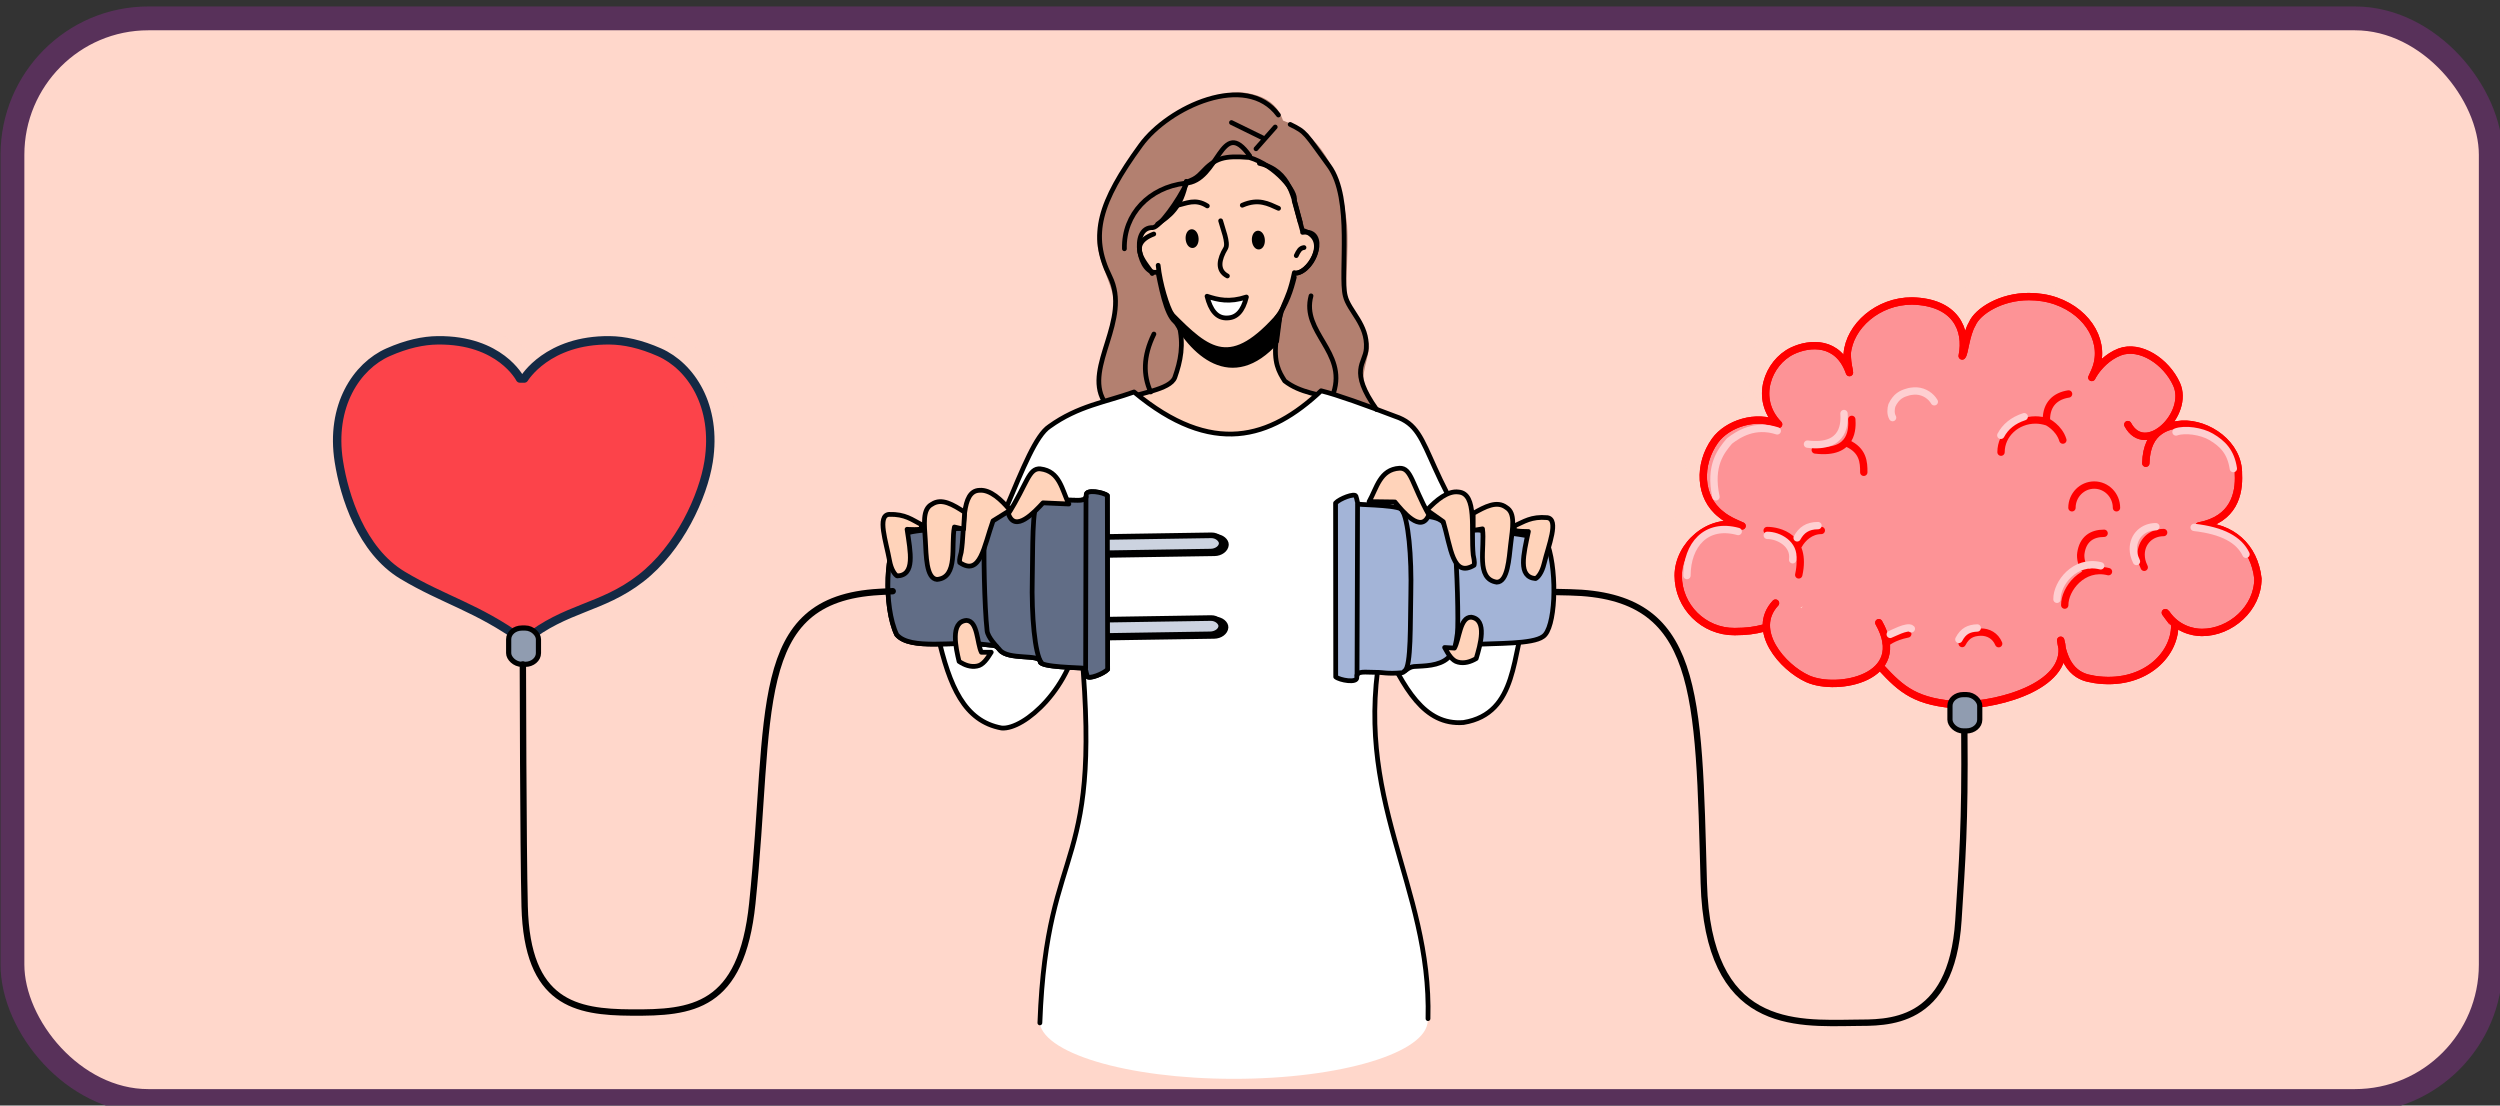 <?xml version="1.0" encoding="UTF-8" standalone="no"?>
<!-- Created with Inkscape (http://www.inkscape.org/) -->

<svg
   width="88.293mm"
   height="39.044mm"
   viewBox="0 0 88.293 39.044"
   version="1.1"
   id="svg1"
   inkscape:version="1.4 (86a8ad7, 2024-10-11)"
   sodipodi:docname="box1.svg"
   xmlns:inkscape="http://www.inkscape.org/namespaces/inkscape"
   xmlns:sodipodi="http://sodipodi.sourceforge.net/DTD/sodipodi-0.dtd"
   xmlns="http://www.w3.org/2000/svg"
   xmlns:svg="http://www.w3.org/2000/svg">
  <rect x="0" y="0" width="88.293" height="39.044" fill="#333333" stroke="none"/>
  <sodipodi:namedview
     id="namedview1"
     pagecolor="#ffffff"
     bordercolor="#000000"
     borderopacity="0.25"
     inkscape:showpageshadow="2"
     inkscape:pageopacity="0.0"
     inkscape:pagecheckerboard="0"
     inkscape:deskcolor="#d1d1d1"
     inkscape:document-units="mm"
     inkscape:zoom="2.9041807"
     inkscape:cx="191.44814"
     inkscape:cy="54.920825"
     inkscape:window-width="1920"
     inkscape:window-height="1017"
     inkscape:window-x="-8"
     inkscape:window-y="825"
     inkscape:window-maximized="1"
     inkscape:current-layer="layer14" />
  <defs
     id="defs1" />
  <g
     inkscape:label="Layer 1"
     inkscape:groupmode="layer"
     id="layer1"
     transform="translate(-85.46,-104.775)">
    <g
       inkscape:groupmode="layer"
       id="layer14"
       inkscape:label="BOX_2"
       transform="matrix(0.45,0,0,0.45,63.31,-162.517)"
       style="display:inline">
      <rect
         style="display:inline;fill:#ffd7cb;fill-opacity:1;stroke:#58315a;stroke-width:1.87;stroke-linecap:round;stroke-linejoin:round;stroke-dasharray:none;stroke-dashoffset:0;stroke-opacity:1"
         id="rect4"
         width="194.505"
         height="84.968"
         x="50.199"
         y="595.425"
         rx="10.661"
         ry="10.705" />
      <g
         id="g387"
         transform="translate(-164.211,419.16)"
         inkscape:label="heart/brain shadow"
         style="mix-blend-mode:multiply;fill:#ffd7cb;fill-opacity:0.845">
        <path
           id="path167-9-1"
           style="display:inline;fill:#ffd7cb;fill-opacity:0.845;stroke:none;stroke-width:0.697;stroke-linecap:round;stroke-linejoin:round;stroke-dasharray:none;stroke-opacity:1"
           d="m 371.205,196.362 c -2.187,-0.007 -4.024,1.144 -4.448,2.145 -0.508,0.871 -0.582,2.299 -0.784,2.513 0.429,-2.113 -0.557,-4.232 -3.931,-4.313 -2.682,-0.007 -4.906,1.979 -5.087,4.139 0.03,1.018 0.164,1.151 0.177,1.477 -0.874,-2.515 -3.115,-2.353 -4.483,-1.7 -1.915,0.922 -3.014,3.768 -1.073,5.759 -1.759,-0.81 -4.031,-0.052 -4.991,1.284 -1.322,1.846 -1.266,4.434 0.481,5.779 0.552,0.473 1.408,0.793 1.645,0.904 -2.536,-0.704 -5.007,1.506 -5.01,3.891 1e-4,2.428 1.985,4.42 4.434,4.397 0.955,-0.009 1.51,-0.076 2.331,-0.29 l 0.158,-0.088 c 0.07,1.714 1.8,3.439 3.239,4.084 1.516,0.676 4.475,0.441 5.662,-1.012 a 6.064,17.144 59.267 0 0 0.358,-0.072 l -0.262,0.203 c 1.482,1.599 2.577,2.587 5.531,2.875 -0.016,0.062 -0.025,0.126 -0.025,0.192 l 10e-6,1.087 c 0,0.489 0.465,0.882 1.042,0.882 h 0.255 c 0.577,10e-6 1.042,-0.394 1.042,-0.882 v -1.087 c -2e-5,-0.084 -0.015,-0.165 -0.04,-0.242 2.905,-0.39 6.572,-1.803 6.384,-4.369 0.562,2.448 2.272,2.376 2.536,2.475 3.779,0.578 6.302,-1.833 6.302,-4.239 -4.6e-4,-0.028 -1.05,-1.356 -0.652,-0.92 0.817,1.187 2.028,1.473 2.782,1.474 2.241,3e-5 4.392,-1.881 4.392,-4.225 -0.279,-2.503 -2.069,-4.125 -4.622,-4.129 2.755,-0.514 3.164,-2.555 3.093,-4.042 0.056,-2.394 -2.431,-4.049 -4.439,-3.937 -0.234,0.02 -0.51,0.056 -0.795,0.127 a 6.064,17.144 59.267 0 0 -0.22,-0.258 c 0.681,-0.84 1.053,-2.021 0.598,-3.014 -0.811,-1.779 -2.863,-3.129 -4.466,-2.518 -1.944,0.762 -2.566,2.976 -1.949,1.505 0.939,-2.12 -0.423,-4.584 -3.041,-5.505 -0.68,-0.239 -1.403,-0.344 -2.123,-0.346 z m -17.849,24.367 a 6.064,17.144 59.267 0 0 -0.028,0.053 l -0.05,-0.009 z" />
        <path
           style="mix-blend-mode:multiply;fill:none;fill-opacity:0.845;stroke:#ffd7cb;stroke-width:0.5;stroke-linecap:round;stroke-linejoin:round;stroke-dasharray:none;stroke-dashoffset:3.78;stroke-opacity:1"
           d="m 366.303,230.746 c 0.066,7.21 -0.217,9.923 -0.515,14.62 -0.528,8.333 -5.686,8.006 -8.107,8.035 -4.744,0.058 -11.555,0.555 -11.877,-10.981 -0.419,-15.021 -0.28,-22.574 -10.512,-22.803 l -1.075,-0.024"
           id="path383-0"
           sodipodi:nodetypes="cssssc" />
        <path
           id="path172-8-0"
           style="display:inline;mix-blend-mode:multiply;fill:#ffd7cb;fill-opacity:0.845;stroke:none;stroke-width:0.661;stroke-linecap:round;stroke-linejoin:round;stroke-dasharray:none;stroke-opacity:1"
           d="m 249.754,200.734 c -1.13,0.012 -2.426,0.285 -3.901,0.938 -2.463,1.091 -4.548,4.201 -3.859,8.574 0.427,2.708 1.764,6.986 5.003,8.927 2.974,1.782 5.446,2.437 8.534,4.489 -0.133,0.148 -0.211,0.333 -0.211,0.533 v 1.087 c 0,0.489 0.464,0.882 1.041,0.882 h 0.255 c 0.577,0 1.042,-0.394 1.042,-0.882 v -1.087 c 0,-0.206 -0.083,-0.396 -0.223,-0.546 2.841,-1.96 5.426,-2.055 8.234,-4.22 3.069,-2.367 4.917,-6.475 5.344,-9.183 0.689,-4.373 -1.396,-7.483 -3.859,-8.574 -1.475,-0.653 -2.77,-0.926 -3.9,-0.938 -4.899,-0.053 -6.711,2.999 -6.711,2.999 h -0.336 c 0,0 -1.556,-3.052 -6.455,-2.999 z" />
        <path
           style="mix-blend-mode:multiply;fill:none;fill-opacity:0.845;stroke:#ffd7cb;stroke-width:0.5;stroke-linecap:round;stroke-linejoin:round;stroke-dasharray:none;stroke-dashoffset:3.78;stroke-opacity:1"
           d="m 256.468,226.407 c 0,0 -0.009,14.128 0.107,18.758 0.192,7.622 4.033,8.298 8.372,8.327 4.745,0.032 8.644,-0.332 9.495,-8.561 1.546,-14.947 -0.242,-23.891 9.977,-24.451 l 1.042,-0.057"
           id="path382-8"
           sodipodi:nodetypes="cssssc" />
      </g>
      <path
         id="path172-8"
         style="display:inline;fill:#fc434a;fill-opacity:1;stroke:#142944;stroke-width:0.661;stroke-linecap:round;stroke-linejoin:round;stroke-dasharray:none;stroke-opacity:1"
         d="m 90.46,644.201 c 3.162,-2.56 5.964,-2.446 9.033,-4.814 3.069,-2.367 4.917,-6.475 5.344,-9.183 0.689,-4.373 -1.396,-7.484 -3.859,-8.574 -1.475,-0.653 -2.77,-0.926 -3.9,-0.938 -4.899,-0.053 -6.711,2.999 -6.711,2.999 l -0.336,-3.8e-4 c 0,0 -1.556,-3.052 -6.455,-2.999 -1.13,0.012 -2.425,0.285 -3.9,0.938 -2.463,1.091 -4.548,4.201 -3.859,8.574 0.427,2.708 1.764,6.986 5.003,8.927 3.239,1.941 5.88,2.539 9.374,5.069 z"
         sodipodi:nodetypes="czsssccssszcc" />
      <g
         id="g161-2"
         style="display:inline"
         transform="matrix(0.577,0,0,0.577,34.308,550.35)">
        <ellipse
           style="display:inline;fill:#fd9396;fill-opacity:1;stroke:none;stroke-width:1.209;stroke-linecap:round;stroke-linejoin:round;stroke-dasharray:none;stroke-opacity:1"
           id="path167-9"
           cx="178.199"
           cy="279.349"
           rx="29.732"
           ry="10.516"
           transform="matrix(0.86,-0.511,0.511,0.86,-1.5536022e-5,-2.2762078e-6)" />
        <path
           id="path152-9"
           style="fill:none;fill-opacity:1;stroke:#ff0000;stroke-width:1;stroke-linecap:round;stroke-linejoin:round;stroke-dasharray:none;stroke-opacity:1"
           d="m 290.008,131.063 c -0.45,-0.788 -1.36,-1.398 -2.371,-1.463 0,0 -0.66,-0.064 -1.369,0.177 -0.701,0.209 -1.449,0.544 -2.029,1.772 -0.127,0.417 -0.213,1.13 0.094,1.667"
           sodipodi:nodetypes="ccccc" />
        <path
           id="path131-8"
           style="display:inline;fill:#fd9396;fill-opacity:1;stroke:#ff0000;stroke-width:1;stroke-linecap:round;stroke-linejoin:round;stroke-dasharray:none;stroke-opacity:1"
           d="m 315.27,133.373 c 2.401,4.469 8.484,-1.446 6.625,-5.51 -1.406,-3.085 -4.965,-5.427 -7.745,-4.367 -3.371,1.321 -4.45,5.161 -3.38,2.61 1.628,-3.676 -0.733,-7.95 -5.273,-9.547 -1.179,-0.414 -2.434,-0.596 -3.682,-0.599 -3.794,-0.011 -6.977,1.984 -7.713,3.72 -0.88,1.51 -1.009,3.987 -1.361,4.357 0.745,-3.664 -0.966,-7.34 -6.818,-7.48 -4.65,-0.012 -8.509,3.432 -8.821,7.177 0.052,1.765 0.284,1.997 0.307,2.563 -1.517,-4.362 -5.402,-4.082 -7.775,-2.949 -3.321,1.598 -5.227,6.535 -1.861,9.989 -3.05,-1.405 -6.99,-0.091 -8.655,2.227 -2.293,3.201 -2.197,7.689 0.833,10.023 0.958,0.821 2.442,1.375 2.853,1.568 -4.397,-1.221 -8.684,2.612 -8.689,6.747 1.8e-4,4.211 3.443,7.664 7.69,7.625 1.657,-0.015 2.62,-0.132 4.042,-0.503 m 1.503,-3.371 c -3.441,3.701 0.963,8.765 4.387,10.3 4.023,1.795 13.917,-0.111 9.666,-7.634 m 0.319,6.104 c 2.777,2.997 4.72,4.774 10.851,5.099 5.369,-0.006 15.315,-2.801 13.568,-8.817 0.696,5.311 4.094,5.145 4.587,5.33 6.555,1.002 10.929,-3.178 10.929,-7.351 -8.3e-4,-0.049 -1.822,-2.353 -1.131,-1.597 1.417,2.058 3.519,2.554 4.826,2.557 3.886,5e-5 7.616,-3.262 7.616,-7.326 -0.484,-4.341 -3.588,-7.154 -8.015,-7.161 4.778,-0.892 5.486,-4.431 5.364,-7.009 0.097,-4.152 -4.215,-7.021 -7.698,-6.828 -1.734,0.151 -4.787,0.668 -4.9,5.305"
           sodipodi:nodetypes="ccccsscccccccccccscccccccccccccccc"
           transform="translate(-1.5536022e-5)" />
        <path
           id="path231-8"
           style="display:inline;fill:none;fill-opacity:1;stroke:#ff0000;stroke-width:1;stroke-linecap:round;stroke-linejoin:round;stroke-dasharray:none;stroke-opacity:1"
           d="m 315.27,133.373 c 2.401,4.469 8.484,-1.446 6.625,-5.51 -1.406,-3.085 -4.965,-5.427 -7.745,-4.367 -3.371,1.321 -4.45,5.161 -3.38,2.61 1.628,-3.676 -0.733,-7.95 -5.273,-9.547 -1.179,-0.414 -2.434,-0.596 -3.682,-0.599 -3.794,-0.011 -6.977,1.984 -7.713,3.72 -0.88,1.51 -1.009,3.987 -1.361,4.357 0.745,-3.664 -0.966,-7.34 -6.818,-7.48 -4.65,-0.012 -8.509,3.432 -8.821,7.177 0.052,1.765 0.284,1.997 0.307,2.563 -1.517,-4.362 -5.402,-4.082 -7.775,-2.949 -3.321,1.598 -5.227,6.535 -1.861,9.989 -3.05,-1.405 -6.99,-0.091 -8.655,2.227 -2.293,3.201 -2.197,7.689 0.833,10.023 0.958,0.821 2.442,1.375 2.853,1.568 -4.397,-1.221 -8.684,2.612 -8.689,6.747 1.8e-4,4.211 3.443,7.664 7.69,7.625 1.657,-0.015 2.62,-0.132 4.042,-0.503 m 1.503,-3.371 c -3.441,3.701 0.963,8.765 4.387,10.3 4.023,1.795 13.917,-0.111 9.666,-7.634 m 0.319,6.104 c 2.777,2.997 4.72,4.774 10.851,5.099 5.369,-0.006 15.315,-2.801 13.568,-8.817 0.696,5.311 4.094,5.145 4.587,5.33 6.555,1.002 10.929,-3.178 10.929,-7.351 -8.3e-4,-0.049 -1.822,-2.353 -1.131,-1.597 1.417,2.058 3.519,2.554 4.826,2.557 3.886,5e-5 7.616,-3.262 7.616,-7.326 -0.484,-4.341 -3.588,-7.154 -8.015,-7.161 4.778,-0.892 5.486,-4.431 5.364,-7.009 0.097,-4.152 -4.215,-7.021 -7.698,-6.828 -1.734,0.151 -4.787,0.668 -4.9,5.305"
           sodipodi:nodetypes="ccccsscccccccccccscccccccccccccccc"
           transform="translate(-1.5536022e-5)" />
        <path
           id="path296-8"
           style="display:inline;fill:none;fill-opacity:1;stroke:#fecfd1;stroke-width:1;stroke-linecap:round;stroke-linejoin:round;stroke-dasharray:none;stroke-opacity:1"
           d="m 267.586,134.224 c -3.05,-0.984 -5.259,0.424 -6.503,1.385 -1.123,1.331 -2.758,3.292 -1.833,7.591 m 3.026,4.714 c -4.397,-1.221 -6.964,1.851 -6.97,5.987 m 76.041,-2.891 c -0.947,-1.993 -3.224,-3.218 -7.056,-3.656 m 5.331,-8.002 c -0.338,-2.285 -1.469,-3.404 -3.02,-4.317 -1.307,-0.77 -3.571,-1.099 -4.777,-0.659"
           sodipodi:nodetypes="ccccccccsc"
           transform="translate(-1.5536022e-5)" />
        <path
           id="path154-1"
           style="fill:none;fill-opacity:1;stroke:#ff0000;stroke-width:1;stroke-linecap:round;stroke-linejoin:round;stroke-dasharray:none;stroke-opacity:1"
           d="m 307.212,129.205 c -1.769,0.273 -3.018,1.366 -3.018,3.501 m 2.24,2.773 c -0.509,-1.697 -2.179,-2.532 -2.174,-2.488 -0.479,-0.149 -1.027,-0.248 -1.532,-0.249 -2.597,7e-5 -4.703,1.961 -4.703,4.381"
           sodipodi:nodetypes="cccccc" />
        <path
           id="path155-3"
           style="fill:none;fill-opacity:1;stroke:#ff0000;stroke-width:1;stroke-linecap:round;stroke-linejoin:round;stroke-dasharray:none;stroke-opacity:1"
           d="m 273.58,147.767 c -1.443,5.1e-4 -2.546,0.999 -3.117,2.039 m 0.046,4.009 c 1.141,-5.177 -2.73,-6.033 -4.295,-6.034"
           sodipodi:nodetypes="cccc" />
        <path
           id="path157-5"
           style="fill:none;fill-opacity:1;stroke:#ff0000;stroke-width:1;stroke-linecap:round;stroke-linejoin:round;stroke-dasharray:none;stroke-opacity:1"
           d="m 297.704,163.172 c -0.455,-1.085 -1.425,-1.6 -2.466,-1.578 -1.108,0.046 -1.885,0.38 -2.499,1.555"
           sodipodi:nodetypes="ccc" />
        <path
           id="path158-9"
           style="fill:none;fill-opacity:1;stroke:#ff0000;stroke-width:1;stroke-linecap:round;stroke-linejoin:round;stroke-dasharray:none;stroke-opacity:1"
           d="m 313.728,144.688 c 7e-5,-1.708 -1.355,-3.092 -3.028,-3.092 -1.672,2e-5 -3.028,1.385 -3.028,3.092 m 4.373,3.467 c -1.672,2e-5 -2.897,0.802 -3.164,2.728 -0.088,0.554 0.082,1.872 0.834,2.455 m 2.924,0.037 c -3.525,-0.882 -5.976,2.39 -5.948,4.551"
           sodipodi:nodetypes="cscccccc" />
        <path
           id="path160-8"
           style="fill:none;fill-opacity:1;stroke:#ff0000;stroke-width:1;stroke-linecap:round;stroke-linejoin:round;stroke-dasharray:none;stroke-opacity:1"
           d="m 320.143,148.054 c -1.744,-1.7e-4 -3.066,1.273 -3.066,3.013 0.016,0.58 0.081,0.975 0.426,1.716"
           sodipodi:nodetypes="ccc" />
        <path
           id="path151-4"
           style="fill:none;fill-opacity:1;stroke:#ff0000;stroke-width:1;stroke-linecap:round;stroke-linejoin:round;stroke-dasharray:none;stroke-opacity:1"
           d="m 279.356,139.86 c 0.014,-1.392 -0.098,-2.971 -2.219,-3.939 m -4.381,0.902 c 5.226,0.64 5.034,-3.1 4.968,-4.162"
           sodipodi:nodetypes="cccc" />
        <path
           style="fill:none;fill-opacity:1;stroke:#ff0000;stroke-width:1;stroke-linecap:round;stroke-linejoin:round;stroke-dasharray:none;stroke-opacity:1"
           d="m 282.423,163.077 c 0,0 0.866,-0.82 2.915,-1.23"
           id="path161-0" />
        <g
           id="g295-7"
           transform="translate(-1.058,-0.794)"
           style="display:inline;fill:none;stroke:#fecfd1;stroke-opacity:1">
          <path
             id="path288-6"
             style="fill:none;fill-opacity:1;stroke:#fecfd1;stroke-width:1;stroke-linecap:round;stroke-linejoin:round;stroke-dasharray:none;stroke-opacity:1"
             d="m 290.008,131.063 c -0.45,-0.788 -1.36,-1.398 -2.371,-1.463 0,0 -0.66,-0.064 -1.369,0.177 -0.701,0.209 -1.449,0.544 -2.029,1.772 -0.127,0.417 -0.213,1.13 0.094,1.667"
             sodipodi:nodetypes="ccccc" />
          <path
             id="path289-3"
             style="fill:none;fill-opacity:1;stroke:#fecfd1;stroke-width:1;stroke-linecap:round;stroke-linejoin:round;stroke-dasharray:none;stroke-opacity:1"
             d="m 302.236,133.093 c -1.521,0.491 -2.573,1.372 -3.181,2.529"
             sodipodi:nodetypes="cc" />
          <path
             id="path290-6"
             style="fill:none;fill-opacity:1;stroke:#fecfd1;stroke-width:1;stroke-linecap:round;stroke-linejoin:round;stroke-dasharray:none;stroke-opacity:1"
             d="m 274.188,147.907 c -1.443,5.1e-4 -2.266,0.625 -2.837,1.665 m -0.609,2.98 c 0.299,-2.137 -1.889,-3.321 -3.453,-3.321"
             sodipodi:nodetypes="cccc" />
          <path
             id="path291-1"
             style="fill:none;fill-opacity:1;stroke:#fecfd1;stroke-width:1;stroke-linecap:round;stroke-linejoin:round;stroke-dasharray:none;stroke-opacity:1"
             d="m 295.847,161.828 c -1.108,0.046 -1.885,0.38 -2.499,1.555"
             sodipodi:nodetypes="cc" />
          <path
             id="path292-5"
             style="fill:none;fill-opacity:1;stroke:#fecfd1;stroke-width:1;stroke-linecap:round;stroke-linejoin:round;stroke-dasharray:none;stroke-opacity:1"
             d="m 312.64,153.376 c -3.525,-0.882 -5.976,2.39 -5.948,4.551"
             sodipodi:nodetypes="cc" />
          <path
             id="path293-4"
             style="fill:none;fill-opacity:1;stroke:#fecfd1;stroke-width:1;stroke-linecap:round;stroke-linejoin:round;stroke-dasharray:none;stroke-opacity:1"
             d="m 320.143,148.054 c -1.744,-1.7e-4 -3.066,1.273 -3.066,3.013 0.016,0.58 0.081,0.975 0.426,1.716"
             sodipodi:nodetypes="ccc" />
          <path
             id="path294-2"
             style="fill:none;fill-opacity:1;stroke:#fecfd1;stroke-width:1;stroke-linecap:round;stroke-linejoin:round;stroke-dasharray:none;stroke-opacity:1"
             d="m 272.756,136.823 c 5.226,0.64 5.034,-3.1 4.968,-4.162"
             sodipodi:nodetypes="cc" />
          <path
             style="fill:none;fill-opacity:1;stroke:#fecfd1;stroke-width:1;stroke-linecap:round;stroke-linejoin:round;stroke-dasharray:none;stroke-opacity:1"
             d="m 284.014,162.702 c 0.14,-0.033 2.408,-1.26 2.869,-0.762"
             id="path295-0"
             sodipodi:nodetypes="cc" />
        </g>
      </g>
      <g
         id="g167-1"
         transform="matrix(0.404,0.146,-0.146,0.404,-101.583,452.828)"
         style="display:inline"
         inkscape:label="kobieta">
        <ellipse
           style="fill:#ffffff;fill-opacity:1;stroke:none;stroke-width:1.052;stroke-linecap:round;stroke-linejoin:round;stroke-dasharray:none;stroke-dashoffset:3.78;stroke-opacity:1"
           id="path381"
           ry="10.711"
           rx="35.476"
           cy="514.731"
           cx="576.662"
           transform="rotate(-19.844)" />
        <path
           style="display:inline;fill:#b38070;fill-opacity:1;stroke:none;stroke-width:0.867;stroke-linecap:round;stroke-linejoin:round;stroke-dasharray:none;stroke-dashoffset:3.78;stroke-opacity:1"
           d="m 658.647,193.03 c -1.325,-1.58 -2.291,-2.514 -3.975,-4.786 -2.333,-3.07 -0.492,-10.288 -2.778,-16.11 -1.462,-2.812 -6.164,-6.763 -6.865,-10.082 -2.342,-11.648 2.839,-28.467 15.578,-33.486 4.731,-1.244 7.34,-0.061 9.18,2.195 5.089,0.047 11.532,2.513 17.111,13.208 1.107,2.185 2.207,5.5 4.271,12.147 0.566,1.987 7.166,6.09 7.552,8.558 0.466,2.285 0.224,4.512 1.521,6.915 1.487,2.405 4.049,3.264 6.347,4.502 l -20.826,16.71 z"
           id="path333"
           sodipodi:nodetypes="ccccccccccccc"
           transform="translate(-1.5536022e-5)" />
        <path
           style="display:inline;fill:#ffd3bc;fill-opacity:1;stroke:#000000;stroke-width:0.5;stroke-linecap:round;stroke-linejoin:round;stroke-dasharray:none;stroke-dashoffset:3.78;stroke-opacity:1"
           d="m 671.125,165.078 c 1.625,-1.458 4.642,-2.873 4.663,-4.292 -0.015,-1.782 -0.241,-3.588 -1.534,-5.458 -1.136,0.065 -2.517,-2.056 -3.915,-4.394 -1.635,1.232 -4.424,-3.457 -2.097,-4.205 0.644,-0.291 1.568,-3.51 1.773,-5.652 0.033,-0.347 0.608,-0.367 1.099,-1.549 0.808,-1.933 1.587,-2.502 4.183,-3.204 2.856,-0.17 6.024,1.748 5.983,2.665 l 1.874,2.649 c 3.359,-0.205 1.997,4.492 0.727,4.485 0.539,3.745 -0.408,3.224 0.594,7.232 0.531,2.454 1.46,3.168 2.328,3.846 2.003,0.647 3.902,0.058 5.847,0 l -2.105,10.804 z"
           id="path332"
           transform="matrix(1.734,0,0,1.734,-504.677,-97.187)"
           sodipodi:nodetypes="cccccscccccccccc" />
        <path
           style="display:inline;fill:#ffffff;fill-opacity:1;stroke:#000000;stroke-width:0.873;stroke-linecap:round;stroke-linejoin:round;stroke-dasharray:none;stroke-dashoffset:1;stroke-opacity:1"
           d="m 750.457,276.069 c -7.758,-23.386 -26.938,-32.759 -31.242,-61.863 6.564,6.535 12.339,11.767 18.955,8.779 8.917,-4.987 3.925,-15.015 4.041,-23.128 -27.856,-16.34 -26.553,-25.466 -34.79,-25.24 -5.841,-0.095 -11.172,-0.111 -14.313,0.212 -5.769,11.366 -14.565,18.163 -32.068,11.819 -4.261,3.527 -8.729,5.825 -12.396,11.174 -3.536,4.681 -0.754,25.841 -6.187,42.861 5.141,8.008 9.864,13.075 16.698,11.93 3.966,-1.066 9.683,-11.384 7.175,-21.944 20.071,41.592 7.032,36.88 17.703,70.232"
           id="path331"
           sodipodi:nodetypes="cccccccccccc" />
        <path
           style="fill:#ffd3bc;fill-opacity:1;stroke:none;stroke-width:0.867;stroke-linecap:round;stroke-linejoin:round;stroke-dasharray:none;stroke-dashoffset:3.78;stroke-opacity:1"
           d="m 664.025,185.174 -3.001,-9.572"
           id="path334" />
        <path
           style="fill:none;fill-opacity:1;stroke:#000000;stroke-width:0.867;stroke-linecap:round;stroke-linejoin:round;stroke-dasharray:none;stroke-dashoffset:3.78;stroke-opacity:1"
           d="m 656.4,190.041 c -5.542,-4.627 -0.312,-15.631 -6.707,-21.756 -6.049,-5.794 -6.417,-12.082 -2.82,-24.475 2.397,-8.257 13.491,-19.243 21.775,-13.712"
           id="path335"
           sodipodi:nodetypes="cssc" />
        <path
           style="fill:none;fill-opacity:1;stroke:#000000;stroke-width:0.867;stroke-linecap:round;stroke-linejoin:round;stroke-dasharray:none;stroke-dashoffset:3.78;stroke-opacity:1"
           d="m 671.252,130.979 c 3.284,0.357 3.008,0.521 9.234,4.698 6.226,4.177 8.569,17.945 10.875,21.34 1.539,2.382 5.661,3.515 6.871,7.718 0.815,2.675 -1.719,4.803 5.574,9.864"
           id="path336"
           sodipodi:nodetypes="czccc" />
        <path
           style="fill:none;fill-opacity:1;stroke:#000000;stroke-width:0.867;stroke-linecap:round;stroke-linejoin:round;stroke-dasharray:none;stroke-dashoffset:3.78;stroke-opacity:1"
           d="m 650.489,162.64 c -2.307,-5.92 0.486,-12.085 6.349,-15.029 5.764,-2.34 1.939,-13.947 9.414,-8.717"
           id="path337"
           sodipodi:nodetypes="ccc" />
        <path
           style="fill:none;fill-opacity:1;stroke:#000000;stroke-width:0.867;stroke-linecap:round;stroke-linejoin:round;stroke-dasharray:none;stroke-dashoffset:3.78;stroke-opacity:1"
           d="m 661.043,134.306 6.309,0.688"
           id="path338" />
        <path
           style="fill:none;fill-opacity:1;stroke:#000000;stroke-width:0.867;stroke-linecap:round;stroke-linejoin:round;stroke-dasharray:none;stroke-dashoffset:3.78;stroke-opacity:1"
           d="m 666.893,137.288 1.95,-4.933"
           id="path339" />
        <path
           style="fill:none;fill-opacity:1;stroke:#000000;stroke-width:0.867;stroke-linecap:round;stroke-linejoin:round;stroke-dasharray:none;stroke-dashoffset:3.78;stroke-opacity:1"
           d="m 668.384,139.582 c 5.901,-0.674 7.982,3.861 10.668,7.571"
           id="path340"
           sodipodi:nodetypes="cc" />
        <path
           style="fill:none;fill-opacity:1;stroke:#000000;stroke-width:0.867;stroke-linecap:round;stroke-linejoin:round;stroke-dasharray:none;stroke-dashoffset:3.78;stroke-opacity:1"
           d="m 681.275,151.283 c -0.665,0.311 -0.747,0.998 -0.832,1.864"
           id="path341"
           sodipodi:nodetypes="cc" />
        <path
           style="fill:none;fill-opacity:1;stroke:#000000;stroke-width:0.867;stroke-linecap:round;stroke-linejoin:round;stroke-dasharray:none;stroke-dashoffset:3.78;stroke-opacity:1"
           d="m 680.085,148.759 c 4.232,-2.272 4.604,5.847 1.377,7.456"
           id="path342"
           sodipodi:nodetypes="cc" />
        <path
           style="fill:none;fill-opacity:1;stroke:#000000;stroke-width:0.867;stroke-linecap:round;stroke-linejoin:round;stroke-dasharray:none;stroke-dashoffset:3.78;stroke-opacity:1"
           d="m 665.287,151.857 c 0.75,1.117 2.78,3.332 2.562,4.425 -0.446,2.238 -0.168,4.34 2.027,4.638"
           id="path343"
           sodipodi:nodetypes="csc" />
        <path
           style="fill:none;fill-opacity:1;stroke:#000000;stroke-width:0.867;stroke-linecap:round;stroke-linejoin:round;stroke-dasharray:none;stroke-dashoffset:3.78;stroke-opacity:1"
           d="m 668.04,147.842 c 2.347,-2.219 4.373,-1.87 6.424,-1.721"
           id="path344"
           sodipodi:nodetypes="cc" />
        <path
           style="fill:none;fill-opacity:1;stroke:#000000;stroke-width:0.867;stroke-linecap:round;stroke-linejoin:round;stroke-dasharray:none;stroke-dashoffset:3.78;stroke-opacity:1"
           d="m 654.619,158.281 c -4.315,3.698 0.993,5.718 2.18,6.883"
           id="path345"
           sodipodi:nodetypes="cc" />
        <path
           style="fill:#000000;fill-opacity:1;stroke:#000000;stroke-width:0.867;stroke-linecap:round;stroke-linejoin:round;stroke-dasharray:none;stroke-dashoffset:3.78;stroke-opacity:1"
           d="m 662.563,170.899 c 8.829,4.239 13.803,6.016 18.727,-6.797 l 1.103,4.982 c -4.596,11.413 -13.838,7.442 -19.83,1.815 z"
           id="path347"
           sodipodi:nodetypes="cccc" />
        <path
           style="fill:none;fill-opacity:1;stroke:#000000;stroke-width:0.867;stroke-linecap:round;stroke-linejoin:round;stroke-dasharray:none;stroke-dashoffset:3.78;stroke-opacity:1"
           d="m 662.733,170.96 c -1.208,-0.894 -3.98,-4.553 -5.419,-7.575"
           id="path348"
           sodipodi:nodetypes="cc" />
        <path
           style="fill:none;fill-opacity:1;stroke:#000000;stroke-width:0.867;stroke-linecap:round;stroke-linejoin:round;stroke-dasharray:none;stroke-dashoffset:3.78;stroke-opacity:1"
           d="m 680.913,165.175 c 0.913,-3.113 0.776,-5.894 0.539,-8.172"
           id="path349"
           sodipodi:nodetypes="cc" />
        <path
           style="fill:none;fill-opacity:1;stroke:#000000;stroke-width:0.867;stroke-linecap:round;stroke-linejoin:round;stroke-dasharray:none;stroke-dashoffset:3.78;stroke-opacity:1"
           d="m 654.656,156.338 c 1.501,-2.095 3.084,-4.296 2.271,-9.125"
           id="path350"
           sodipodi:nodetypes="cc" />
        <path
           style="fill:none;fill-opacity:1;stroke:#000000;stroke-width:0.867;stroke-linecap:round;stroke-linejoin:round;stroke-dasharray:none;stroke-dashoffset:3.78;stroke-opacity:1"
           d="m 662.078,150.132 c -2.568,-0.587 -3.752,0.901 -5.313,1.825"
           id="path351"
           sodipodi:nodetypes="cc" />
        <path
           style="fill:#000000;fill-opacity:1;stroke:#000000;stroke-width:0.867;stroke-linecap:round;stroke-linejoin:round;stroke-dasharray:none;stroke-dashoffset:3.78;stroke-opacity:1"
           id="path352"
           sodipodi:type="arc"
           sodipodi:cx="552.79724"
           sodipodi:cy="413.1066"
           sodipodi:rx="0.75031185"
           sodipodi:ry="1.277558"
           sodipodi:start="0"
           sodipodi:end="6.1475986"
           sodipodi:arc-type="slice"
           d="m 553.548,413.107 a 0.75,1.278 0 0 1 -0.725,1.277 0.75,1.278 0 0 1 -0.774,-1.19 0.75,1.278 0 0 1 0.672,-1.357 0.75,1.278 0 0 1 0.82,1.098 l -0.743,0.173 z"
           transform="rotate(-23.976)" />
        <path
           style="display:inline;fill:#000000;fill-opacity:1;stroke:#000000;stroke-width:0.867;stroke-linecap:round;stroke-linejoin:round;stroke-dasharray:none;stroke-dashoffset:3.78;stroke-opacity:1"
           id="path352-1"
           sodipodi:type="arc"
           sodipodi:cx="540.74261"
           sodipodi:cy="411.97253"
           sodipodi:rx="0.75031185"
           sodipodi:ry="1.277558"
           sodipodi:start="0"
           sodipodi:end="6.1475986"
           sodipodi:arc-type="slice"
           d="m 541.493,411.973 a 0.75,1.278 0 0 1 -0.725,1.277 0.75,1.278 0 0 1 -0.774,-1.19 0.75,1.278 0 0 1 0.672,-1.357 0.75,1.278 0 0 1 0.82,1.098 l -0.743,0.173 z"
           transform="rotate(-23.976)" />
        <path
           style="fill:#ffffff;fill-opacity:1;stroke:#000000;stroke-width:0.867;stroke-linecap:round;stroke-linejoin:round;stroke-dasharray:none;stroke-dashoffset:3.78;stroke-opacity:1"
           d="m 667.634,165.666 c 2.106,-0.055 4.256,-0.299 6.814,-2.312 0.292,2.656 -0.412,4.185 -1.987,4.786 -1.783,0.746 -3.367,-0.304 -4.826,-2.474 z"
           id="path353"
           sodipodi:nodetypes="cccc" />
        <path
           style="fill:none;fill-opacity:1;stroke:#000000;stroke-width:0.867;stroke-linecap:round;stroke-linejoin:round;stroke-dasharray:none;stroke-dashoffset:3.78;stroke-opacity:1"
           d="m 660.854,175.461 c -0.497,4.546 0.728,7.767 3.04,10.152"
           id="path354"
           sodipodi:nodetypes="cc" />
        <path
           style="fill:none;fill-opacity:1;stroke:#000000;stroke-width:0.867;stroke-linecap:round;stroke-linejoin:round;stroke-dasharray:none;stroke-dashoffset:3.78;stroke-opacity:1"
           d="m 685.477,159.141 c 0.559,6.892 9.6,7.344 9.896,15.249"
           id="path355"
           sodipodi:nodetypes="cc" />
      </g>
      <g
         id="g380"
         inkscape:label="wtyczki"
         transform="matrix(0.701,0.253,-0.253,0.701,-291.529,339.847)">
        <g
           id="g359"
           style="display:inline"
           transform="matrix(0.577,0,0,0.577,291.006,56.039)">
          <path
             style="fill:#a3b4d7;fill-opacity:1;stroke:#000000;stroke-width:0.867;stroke-linecap:round;stroke-linejoin:round;stroke-dasharray:none;stroke-dashoffset:3.78;stroke-opacity:1"
             d="m 702.097,193.378 c 0.387,-0.983 2.651,-2.949 3.064,-2.452 0.514,0.619 0.692,1.258 1.018,1.197 0.847,-0.159 7.617,-2.572 7.987,-1.588 0.505,1.342 5.547,-1.766 7.654,-0.491 1.131,0.685 1.006,0.409 3.076,-0.038 5.213,-1.126 14.461,-4.315 16.259,-2.567 3.493,4.483 6.441,13.879 4.831,15.994 -1.328,2.002 -7.737,4.054 -11.397,5.669 -1.598,0.705 -3.126,1.398 -3.109,1.804 0.034,0.801 -0.179,1.523 -0.493,2.111 -1.042,1.951 -3.593,2.817 -5.286,3.556 -0.98,0.428 -1.352,1.662 -1.662,1.806 -2.535,1.181 -3.335,1.111 -4.487,1.546 -1.804,0.681 -3.55,0.859 -3.009,2.058 0.487,1.014 -2.779,1.55 -3.651,1.225 z"
             id="path356"
             sodipodi:nodetypes="csssssccssssssccc" />
          <path
             style="fill:#a3b4d7;fill-opacity:1;stroke:#000000;stroke-width:0.867;stroke-linecap:round;stroke-linejoin:round;stroke-dasharray:none;stroke-dashoffset:3.78;stroke-opacity:1"
             d="m 705.953,192.236 10.496,29.367"
             id="path357" />
          <path
             style="fill:#a3b4d7;fill-opacity:1;stroke:#000000;stroke-width:0.867;stroke-linecap:round;stroke-linejoin:round;stroke-dasharray:none;stroke-dashoffset:3.78;stroke-opacity:1"
             d="m 713.949,190.468 c 1.604,1.146 4.493,7.21 6.735,13.948 1.556,4.677 4.566,12.405 3.681,13.458"
             id="path358"
             sodipodi:nodetypes="csc" />
          <path
             style="fill:#a3b4d7;fill-opacity:1;stroke:#000000;stroke-width:0.867;stroke-linecap:round;stroke-linejoin:round;stroke-dasharray:none;stroke-dashoffset:3.78;stroke-opacity:1"
             d="m 722.343,190.387 c 0,0 2.03,1.14 2.549,2.193 1.964,3.982 5.835,13.984 6.191,15.63 0.385,1.779 0.572,2.897 0.261,3.746"
             id="path359"
             sodipodi:nodetypes="cssc" />
        </g>
        <rect
           style="display:inline;fill:#ccd3e0;fill-opacity:1;stroke:#000000;stroke-width:1.026;stroke-linecap:round;stroke-linejoin:round;stroke-dasharray:none;stroke-dashoffset:3.78;stroke-opacity:1"
           id="rect363"
           width="26.144"
           height="2.976"
           x="572.392"
           y="436.461"
           rx="1.966"
           ry="2.976"
           transform="matrix(0.539,-0.204,0.167,0.552,291.006,56.039)" />
        <rect
           style="display:inline;fill:#ccd3e0;fill-opacity:1;stroke:#000000;stroke-width:1.026;stroke-linecap:round;stroke-linejoin:round;stroke-dasharray:none;stroke-dashoffset:3.78;stroke-opacity:1"
           id="rect364"
           width="26.144"
           height="2.976"
           x="573.118"
           y="451.587"
           rx="1.966"
           ry="2.976"
           transform="matrix(0.539,-0.204,0.167,0.552,291.006,56.039)" />
        <path
           style="display:inline;fill:#616d86;fill-opacity:1;stroke:#000000;stroke-width:0.867;stroke-linecap:round;stroke-linejoin:round;stroke-dasharray:none;stroke-dashoffset:3.78;stroke-opacity:1"
           d="m 702.097,193.378 c 0.387,-0.983 2.651,-2.949 3.064,-2.452 0.514,0.619 0.692,1.258 1.018,1.197 0.847,-0.159 7.617,-2.572 7.987,-1.588 0.505,1.342 5.547,-1.766 7.654,-0.491 1.131,0.685 1.006,0.409 3.076,-0.038 5.213,-1.126 12.231,-5.615 15.57,-3.703 4.043,4.002 7.43,14.753 5.519,17.13 -1.328,2.002 -7.737,4.054 -11.397,5.669 -0.776,0.342 -1.838,0.851 -2.475,1.623 -0.676,0.819 -0.906,1.898 -0.974,2.096 -0.38,1.108 -4.324,3.564 -5.431,3.958 -1.007,0.359 -1.359,1.455 -1.669,1.6 -2.535,1.181 -3.335,1.111 -4.487,1.546 -1.804,0.681 -3.55,0.859 -3.009,2.058 0.487,1.014 -2.779,1.55 -3.651,1.225 z"
           id="path360"
           sodipodi:nodetypes="csssssccssssssccc"
           transform="matrix(-0.577,5.44957e-4,-5.44957e-4,-0.577,1084.698,303.434)" />
        <path
           style="display:inline;fill:#616d86;fill-opacity:1;stroke:#000000;stroke-width:0.867;stroke-linecap:round;stroke-linejoin:round;stroke-dasharray:none;stroke-dashoffset:3.78;stroke-opacity:1"
           d="m 705.953,192.236 10.496,29.367"
           id="path361"
           transform="matrix(-0.577,5.44957e-4,-5.44957e-4,-0.577,1084.698,303.434)" />
        <path
           style="display:inline;fill:#616d86;fill-opacity:1;stroke:#000000;stroke-width:0.867;stroke-linecap:round;stroke-linejoin:round;stroke-dasharray:none;stroke-dashoffset:3.78;stroke-opacity:1"
           d="m 713.949,190.468 c 1.604,1.146 4.493,7.21 6.735,13.948 1.556,4.677 4.566,12.405 3.681,13.458"
           id="path362"
           sodipodi:nodetypes="csc"
           transform="matrix(-0.577,5.44957e-4,-5.44957e-4,-0.577,1084.698,303.434)" />
        <path
           style="display:inline;fill:#616d86;fill-opacity:1;stroke:#000000;stroke-width:0.867;stroke-linecap:round;stroke-linejoin:round;stroke-dasharray:none;stroke-dashoffset:3.78;stroke-opacity:1"
           d="m 722.586,190.468 c 0,0 2.071,1.019 2.59,2.072 1.964,3.982 5.866,14.254 6.223,15.9 0.385,1.779 0.057,3.803 -0.368,4.594"
           id="path363"
           sodipodi:nodetypes="cssc"
           transform="matrix(-0.577,5.44957e-4,-5.44957e-4,-0.577,1084.698,303.434)" />
        <g
           id="g363"
           transform="matrix(-0.577,5.44957e-4,-5.44957e-4,-0.577,1084.698,303.434)"
           style="display:inline;fill:#616d86;fill-opacity:1">
          <rect
             style="display:inline;fill:#ccd3e0;fill-opacity:1;stroke:#000000;stroke-width:1.026;stroke-linecap:round;stroke-linejoin:round;stroke-dasharray:none;stroke-dashoffset:3.78;stroke-opacity:1"
             id="rect376"
             width="26.144"
             height="2.976"
             x="572.392"
             y="436.461"
             rx="1.966"
             ry="2.976"
             transform="matrix(-0.935,0.353,-0.288,-0.958,1376.058,430.346)" />
          <rect
             style="display:inline;fill:#ccd3e0;fill-opacity:1;stroke:#000000;stroke-width:1.026;stroke-linecap:round;stroke-linejoin:round;stroke-dasharray:none;stroke-dashoffset:3.78;stroke-opacity:1"
             id="rect377"
             width="26.144"
             height="2.976"
             x="573.118"
             y="451.587"
             rx="1.966"
             ry="2.976"
             transform="matrix(-0.935,0.353,-0.288,-0.958,1376.058,430.346)" />
          <path
             style="fill:#616d86;fill-opacity:1;stroke:#000000;stroke-width:0.867;stroke-linecap:round;stroke-linejoin:round;stroke-dasharray:none;stroke-dashoffset:3.78;stroke-opacity:1"
             d="m 702.097,193.378 c 0.387,-0.983 2.651,-2.949 3.064,-2.452 0.514,0.619 0.692,1.258 1.018,1.197 0.847,-0.159 7.617,-2.572 7.987,-1.588 0.505,1.342 5.547,-1.766 7.654,-0.491 1.131,0.685 1.006,0.409 3.076,-0.038 5.213,-1.126 12.231,-5.615 15.57,-3.703 4.043,4.002 7.43,14.753 5.519,17.13 -1.328,2.002 -7.737,4.054 -11.397,5.669 -0.776,0.342 -1.838,0.851 -2.475,1.623 -0.676,0.819 -0.906,1.898 -0.974,2.096 -0.38,1.108 -4.324,3.564 -5.431,3.958 -1.007,0.359 -1.359,1.455 -1.669,1.6 -2.535,1.181 -3.335,1.111 -4.487,1.546 -1.804,0.681 -3.55,0.859 -3.009,2.058 0.487,1.014 -2.779,1.55 -3.651,1.225 z"
             id="path377"
             sodipodi:nodetypes="csssssccssssssccc" />
          <path
             style="fill:#616d86;fill-opacity:1;stroke:#000000;stroke-width:0.867;stroke-linecap:round;stroke-linejoin:round;stroke-dasharray:none;stroke-dashoffset:3.78;stroke-opacity:1"
             d="m 705.953,192.236 10.496,29.367"
             id="path378" />
          <path
             style="fill:#616d86;fill-opacity:1;stroke:#000000;stroke-width:0.867;stroke-linecap:round;stroke-linejoin:round;stroke-dasharray:none;stroke-dashoffset:3.78;stroke-opacity:1"
             d="m 713.949,190.468 c 1.604,1.146 4.493,7.21 6.735,13.948 1.556,4.677 4.566,12.405 3.681,13.458"
             id="path379"
             sodipodi:nodetypes="csc" />
          <path
             style="fill:#616d86;fill-opacity:1;stroke:#000000;stroke-width:0.867;stroke-linecap:round;stroke-linejoin:round;stroke-dasharray:none;stroke-dashoffset:3.78;stroke-opacity:1"
             d="m 722.586,190.468 c 0,0 2.071,1.019 2.59,2.072 1.964,3.982 5.866,14.254 6.223,15.9 0.385,1.779 0.057,3.803 -0.368,4.594"
             id="path380"
             sodipodi:nodetypes="cssc" />
        </g>
        <path
           style="fill:none;fill-opacity:1;stroke:#000000;stroke-width:0.5;stroke-linecap:round;stroke-linejoin:round;stroke-dasharray:none;stroke-dashoffset:3.78;stroke-opacity:1"
           d="m 702.05,165.457 c -0.46,-0.288 -0.925,-0.711 -1.251,-1.123"
           id="path365"
           sodipodi:nodetypes="cc" />
        <path
           style="fill:none;fill-opacity:1;stroke:#000000;stroke-width:0.5;stroke-linecap:round;stroke-linejoin:round;stroke-dasharray:none;stroke-dashoffset:3.78;stroke-opacity:1"
           d="m 707.7,165.952 c -0.298,-0.446 -0.663,-1.001 -0.739,-1.477"
           id="path367"
           sodipodi:nodetypes="cc" />
        <path
           style="fill:#ffd3ba;fill-opacity:1;stroke:#000000;stroke-width:0.5;stroke-linecap:round;stroke-linejoin:round;stroke-dasharray:none;stroke-dashoffset:3.78;stroke-opacity:1"
           d="m 711.702,165.155 c -0.15,-0.382 -0.309,-0.816 -0.327,-1.137"
           id="path369"
           sodipodi:nodetypes="cc" />
        <g
           id="g371">
          <path
             style="fill:#ffd3ba;fill-opacity:1;stroke:#000000;stroke-width:0.5;stroke-linecap:round;stroke-linejoin:round;stroke-dasharray:none;stroke-dashoffset:3.78;stroke-opacity:1"
             d="m 699.384,166.275 c 0.281,-1.629 -0.078,-3.578 1.824,-4.397 1.158,-0.46 1.778,1.124 4.568,3.568 -0.063,2.188 -2.738,0.586 -3.819,-0.06 z"
             id="path364"
             sodipodi:nodetypes="ccccc" />
          <path
             style="fill:#ffd3ba;fill-opacity:1;stroke:#000000;stroke-width:0.5;stroke-linecap:round;stroke-linejoin:round;stroke-dasharray:none;stroke-dashoffset:3.78;stroke-opacity:1"
             d="m 705.416,165.05 c 0.571,-1.329 1.373,-2.693 2.492,-2.926 1.933,-0.512 2.56,3.348 3.702,5.72 0.093,0.193 0.41,0.583 0.449,0.98 -1.666,2.04 -2.934,-0.926 -4.605,-3.212 z"
             id="path366"
             sodipodi:nodetypes="ccsccc" />
          <path
             style="fill:#ffd3ba;fill-opacity:1;stroke:#000000;stroke-width:0.5;stroke-linecap:round;stroke-linejoin:round;stroke-dasharray:none;stroke-dashoffset:3.78;stroke-opacity:1"
             d="m 710.118,163.726 c 0.937,-1.097 1.882,-2.146 3.064,-1.777 1.128,0.216 1.353,1.773 1.756,3.508 0.334,1.437 1.059,3.828 -0.025,4.233 -2.233,0.457 -2.398,-3.016 -3.321,-4.771 l -0.865,0.491 z"
             id="path368"
             sodipodi:nodetypes="ccscccc" />
          <path
             style="fill:#ffd3ba;fill-opacity:1;stroke:#000000;stroke-width:0.5;stroke-linecap:round;stroke-linejoin:round;stroke-dasharray:none;stroke-dashoffset:3.78;stroke-opacity:1"
             d="m 714.655,163.48 c 0.778,-0.732 1.299,-1.55 2.958,-1.988 1.255,-0.243 1.108,2.7 1.324,4.669 0.109,0.995 -0.117,1.577 -0.307,1.785 -1.849,0.491 -2.055,-1.975 -2.397,-4.408 0,0 -1.44,0.538 -1.473,0.327 z"
             id="path370"
             sodipodi:nodetypes="ccscccc" />
          <path
             style="fill:#ffd3ba;fill-opacity:1;stroke:#000000;stroke-width:0.5;stroke-linecap:round;stroke-linejoin:round;stroke-dasharray:none;stroke-dashoffset:3.78;stroke-opacity:1"
             d="m 713.077,177.734 c 0.177,-1.055 -0.58,-3.267 0.55,-3.66 1.732,-0.376 1.899,2.501 1.976,3.917 -0.434,0.52 -0.992,0.947 -1.672,1.006 -0.627,0.083 -1.251,-0.438 -1.848,-0.971 z"
             id="path371"
             sodipodi:nodetypes="cccccc" />
        </g>
        <path
           style="fill:#ffd3ba;fill-opacity:1;stroke:#000000;stroke-width:0.5;stroke-linecap:round;stroke-linejoin:round;stroke-dasharray:none;stroke-dashoffset:3.78;stroke-opacity:1"
           d="m 699.432,165.963 c 0.281,-1.629 -0.078,-3.578 1.824,-4.397 1.158,-0.46 1.778,1.124 4.568,3.568 -0.063,2.188 -2.738,0.586 -3.819,-0.06 z"
           id="path372"
           sodipodi:nodetypes="ccccc"
           transform="matrix(-0.806,0.593,0.593,0.806,1135.056,-371.284)" />
        <path
           style="fill:#ffd3ba;fill-opacity:1;stroke:#000000;stroke-width:0.5;stroke-linecap:round;stroke-linejoin:round;stroke-dasharray:none;stroke-dashoffset:3.78;stroke-opacity:1"
           d="m 705.549,164.836 c 0.571,-1.329 1.373,-2.693 2.492,-2.926 1.933,-0.512 2.56,3.348 3.702,5.72 0.093,0.193 0.41,0.583 0.449,0.98 -1.666,2.04 -2.934,-0.926 -4.605,-3.212 z"
           id="path373"
           sodipodi:nodetypes="ccsccc"
           transform="matrix(-0.806,0.593,0.593,0.806,1135.056,-371.284)" />
        <path
           style="fill:#ffd3ba;fill-opacity:1;stroke:#000000;stroke-width:0.5;stroke-linecap:round;stroke-linejoin:round;stroke-dasharray:none;stroke-dashoffset:3.78;stroke-opacity:1"
           d="m 710.194,163.671 c 0.937,-1.097 1.882,-2.146 3.064,-1.777 1.128,0.216 1.353,1.773 1.756,3.508 0.334,1.437 1.059,3.828 -0.025,4.233 -2.233,0.457 -2.398,-3.016 -3.321,-4.771 l -0.865,0.491 z"
           id="path374"
           sodipodi:nodetypes="ccscccc"
           transform="matrix(-0.806,0.593,0.593,0.806,1135.056,-371.284)" />
        <path
           style="fill:#ffd3ba;fill-opacity:1;stroke:#000000;stroke-width:0.5;stroke-linecap:round;stroke-linejoin:round;stroke-dasharray:none;stroke-dashoffset:3.78;stroke-opacity:1"
           d="m 714.935,163.623 c 0.778,-0.732 1.299,-1.55 2.958,-1.988 1.255,-0.243 1.108,2.7 1.324,4.669 0.109,0.995 -0.117,1.577 -0.307,1.785 -1.849,0.491 -2.055,-1.975 -2.397,-4.408 0,0 -1.44,0.538 -1.473,0.327 z"
           id="path375"
           sodipodi:nodetypes="ccscccc"
           transform="matrix(-0.806,0.593,0.593,0.806,1135.056,-371.284)" />
        <path
           style="fill:#ffd3ba;fill-opacity:1;stroke:#000000;stroke-width:0.5;stroke-linecap:round;stroke-linejoin:round;stroke-dasharray:none;stroke-dashoffset:3.78;stroke-opacity:1"
           d="m 712.688,178.311 c 0.177,-1.055 -0.58,-3.267 0.55,-3.66 1.732,-0.376 1.899,2.501 1.976,3.917 -0.434,0.52 -0.992,0.947 -1.672,1.006 -0.627,0.083 -1.251,-0.438 -1.848,-0.971 z"
           id="path376"
           sodipodi:nodetypes="cccccc"
           transform="matrix(-0.806,0.593,0.593,0.806,1135.056,-371.284)" />
        <g
           id="g376"
           transform="matrix(-0.806,0.593,0.593,0.806,1135.056,-371.284)" />
      </g>
      <rect
         style="fill:#909cb0;fill-opacity:1;stroke:#000000;stroke-width:0.407;stroke-linecap:round;stroke-linejoin:round;stroke-dasharray:none;stroke-dashoffset:3.78;stroke-opacity:1"
         id="rect382"
         width="2.338"
         height="2.851"
         x="89.144"
         y="643.271"
         rx="1.042"
         ry="0.882" />
      <rect
         style="fill:#909cb0;fill-opacity:1;stroke:#000000;stroke-width:0.407;stroke-linecap:round;stroke-linejoin:round;stroke-dasharray:none;stroke-dashoffset:3.78;stroke-opacity:1"
         id="rect382-5"
         width="2.338"
         height="2.851"
         x="202.26"
         y="648.496"
         rx="1.042"
         ry="0.882" />
      <path
         style="fill:none;fill-opacity:1;stroke:#000000;stroke-width:0.5;stroke-linecap:round;stroke-linejoin:round;stroke-dasharray:none;stroke-dashoffset:3.78;stroke-opacity:1"
         d="m 90.258,646.133 c 0,0 0.024,14.36 0.14,18.989 0.192,7.622 4.033,8.298 8.372,8.327 4.745,0.032 8.644,-0.332 9.495,-8.561 1.546,-14.947 -0.242,-23.891 9.977,-24.451 l 1.042,-0.057"
         id="path382"
         sodipodi:nodetypes="cssssc" />
      <path
         style="fill:none;fill-opacity:1;stroke:#000000;stroke-width:0.5;stroke-linecap:round;stroke-linejoin:round;stroke-dasharray:none;stroke-dashoffset:3.78;stroke-opacity:1"
         d="m 203.389,651.458 c 0.066,7.21 -0.168,10.064 -0.465,14.761 -0.528,8.333 -5.686,8.006 -8.107,8.035 -4.744,0.058 -11.555,0.555 -11.877,-10.981 -0.419,-15.021 -0.28,-22.574 -10.512,-22.803 l -1.075,-0.024"
         id="path383"
         sodipodi:nodetypes="cssssc" />
    </g>
  </g>
</svg>
